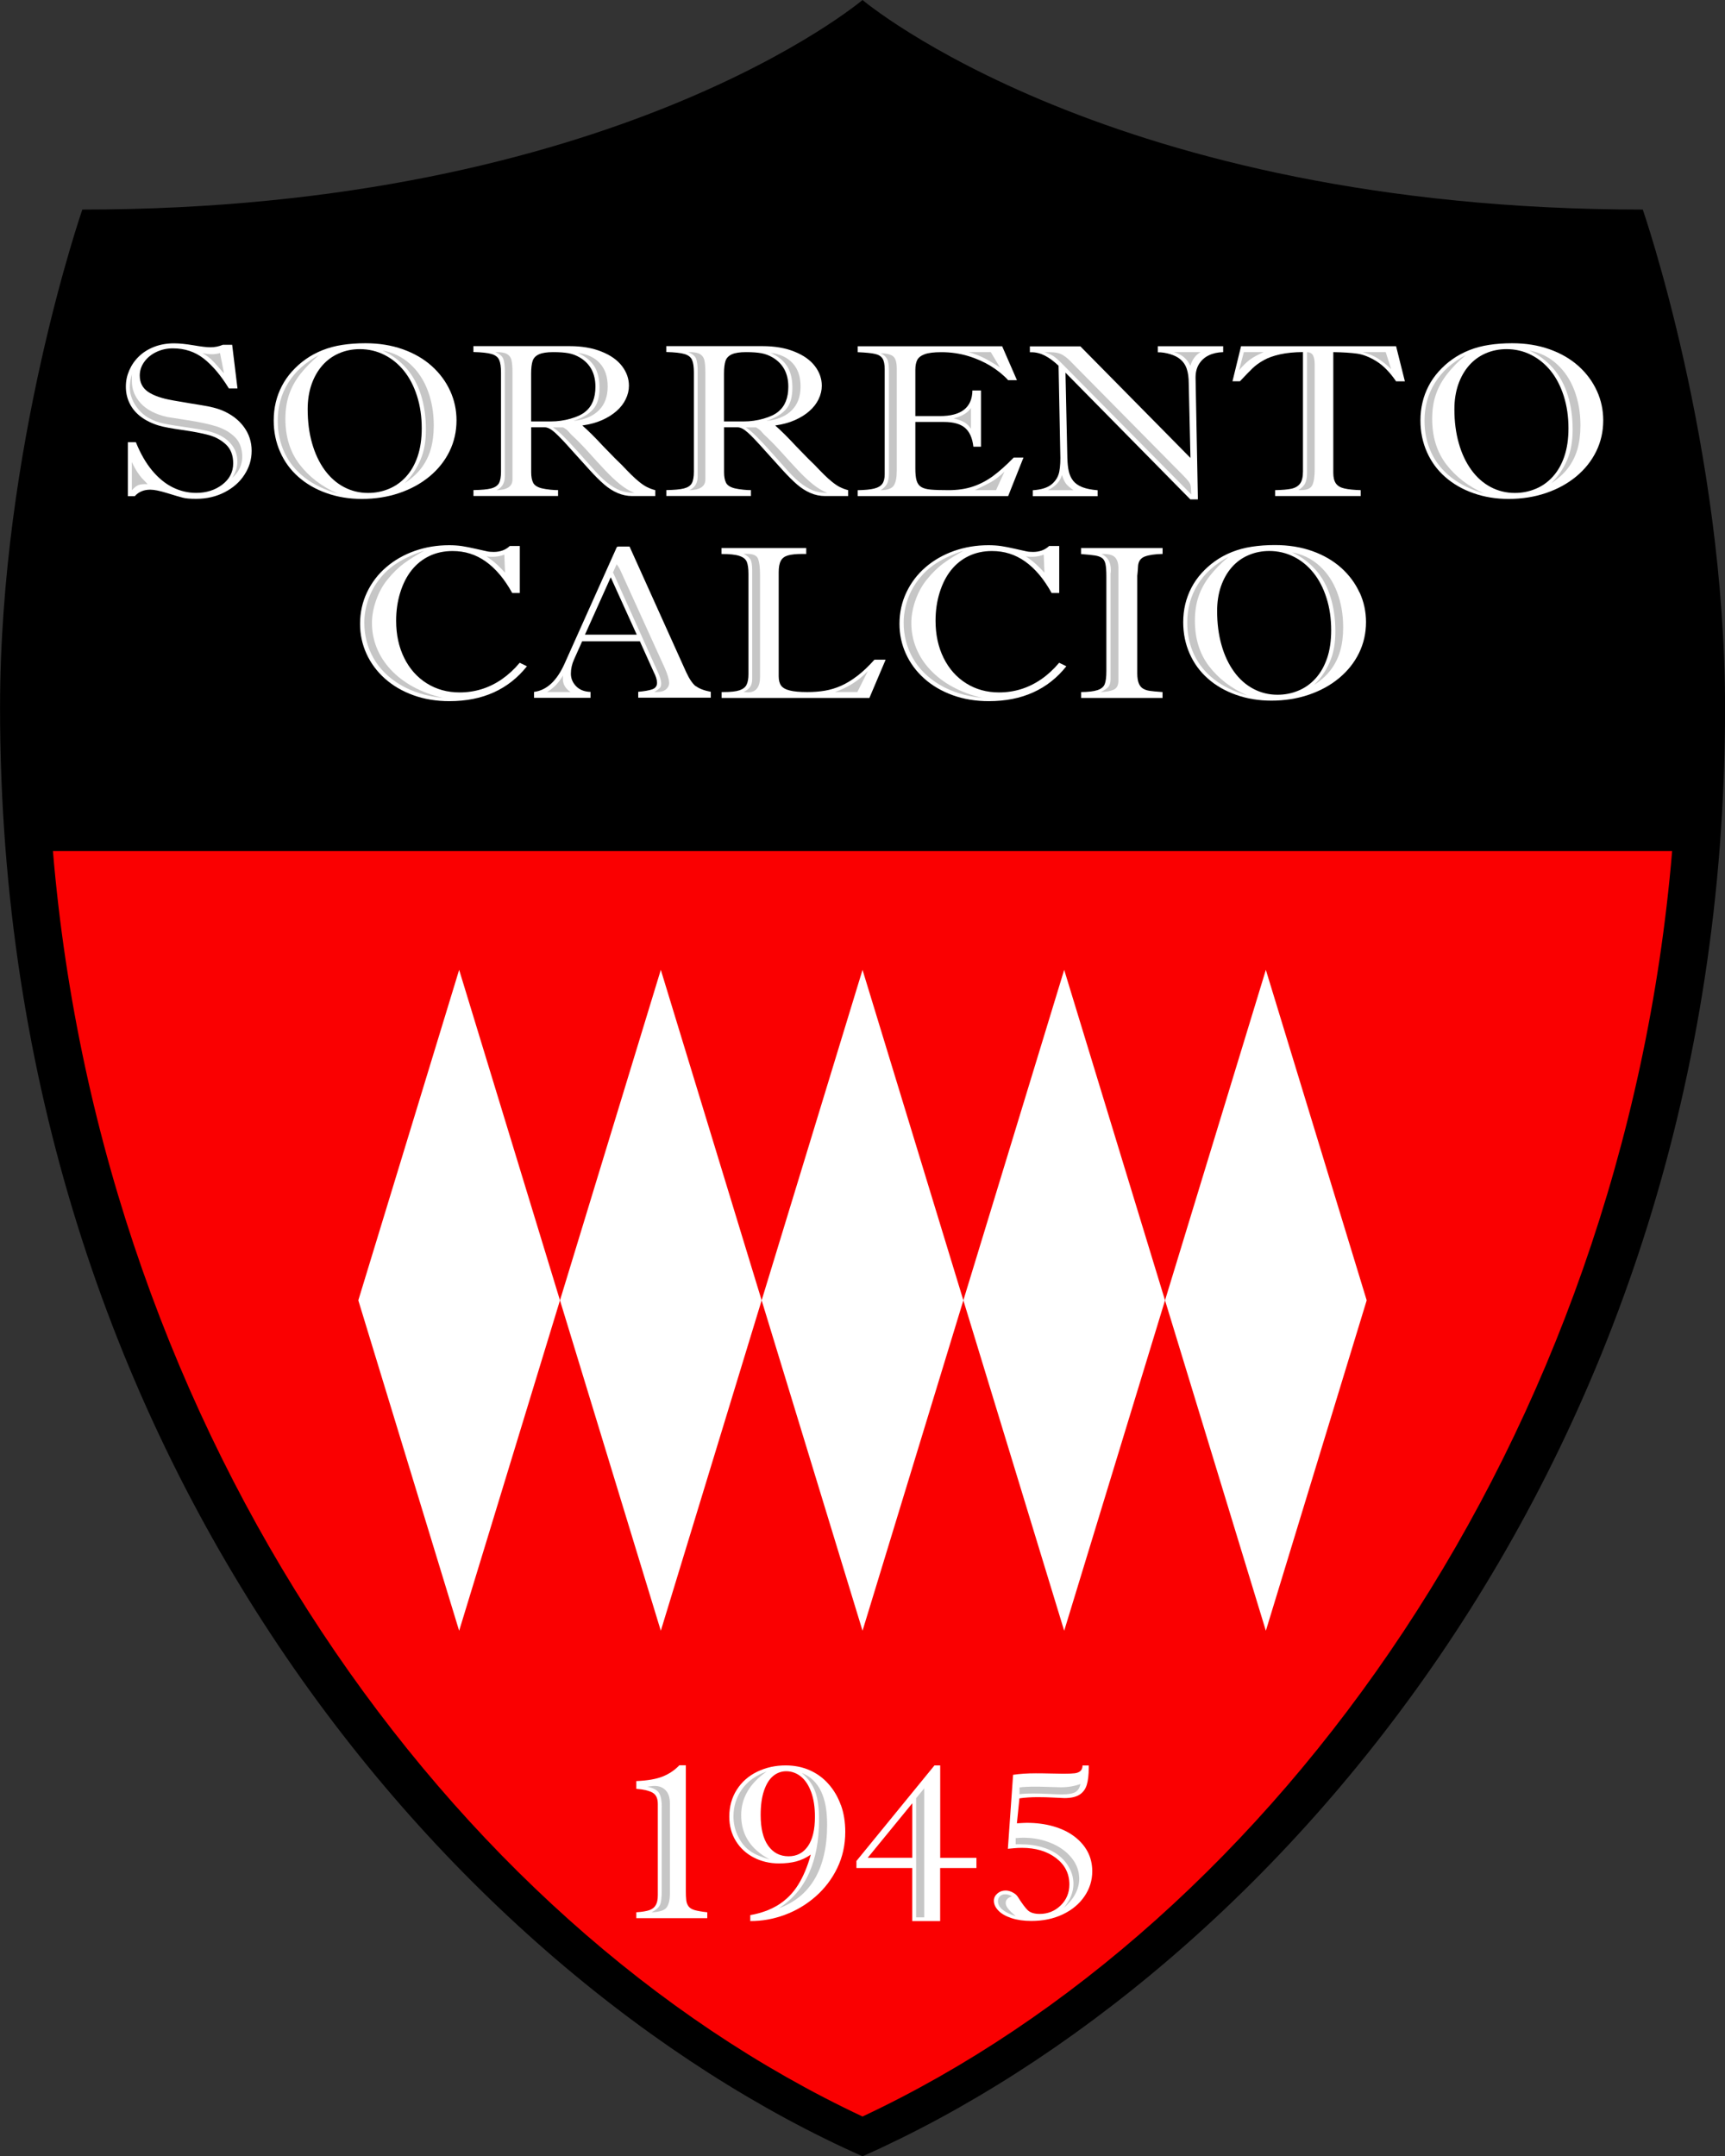 <?xml version="1.0" encoding="UTF-8"?>
<svg id="Layer_2" data-name="Layer 2" xmlns="http://www.w3.org/2000/svg" viewBox="0 0 333.77 417.14">
  <rect x="0" y="0" width="333.77" height="417.14" fill="#333333" stroke="none"/>
  <defs>
    <style>
      .cls-1, .cls-2, .cls-3, .cls-4 {
        stroke-width: 0px;
      }

      .cls-2 {
        fill: #fa0001;
      }

      .cls-3 {
        fill: #c6c6c6;
      }

      .cls-4 {
        fill: #fff;
      }
    </style>
  </defs>
  <g id="Ebene_1" data-name="Ebene 1">
    <g>
      <path class="cls-1" d="m166.89,417.14c78.96-35.08,166.89-135.12,166.89-280.19,0-50.52-15.92-96.41-15.92-96.41C214.74,40.54,166.89,0,166.89,0c0,0-47.85,40.54-150.96,40.54,0,0-15.92,45.88-15.92,96.41,0,145.07,87.92,245.11,166.89,280.19Z"/>
      <path class="cls-2" d="m166.89,409.44c79.88-37.49,147.11-131.23,156.65-244.8H10.24c9.54,113.57,76.77,207.32,156.65,244.8Z"/>
      <g>
        <polygon class="cls-4" points="88.84 315.47 108.35 251.55 88.84 187.62 69.33 251.55 88.84 315.47"/>
        <polygon class="cls-4" points="127.86 315.47 108.35 251.55 127.86 187.62 147.37 251.55 127.86 315.47"/>
        <polygon class="cls-4" points="166.89 315.47 186.4 251.55 166.89 187.62 147.37 251.55 166.89 315.47"/>
        <polygon class="cls-4" points="205.91 315.47 225.42 251.55 205.91 187.62 186.4 251.55 205.91 315.47"/>
        <polygon class="cls-4" points="244.93 315.47 225.42 251.55 244.93 187.62 264.44 251.55 244.93 315.47"/>
      </g>
      <g>
        <g>
          <path class="cls-4" d="m24.74,85.54h1.55c.87,2.17,1.91,3.99,3.13,5.46,1.22,1.47,2.56,2.57,4,3.28,1.44.71,2.95,1.07,4.53,1.07,1.97,0,3.66-.53,5.06-1.6,1.4-1.07,2.11-2.44,2.11-4.11,0-1.56-.47-2.78-1.4-3.65-.93-.87-2.04-1.48-3.34-1.83-1.29-.35-3-.68-5.11-.98-2.11-.3-3.61-.58-4.49-.84-1.37-.41-2.54-.98-3.5-1.7-.96-.72-1.69-1.58-2.19-2.59-.5-1.01-.74-2.09-.74-3.24s.22-2.15.66-3.17c.44-1.01,1.06-1.91,1.87-2.69.8-.78,1.79-1.4,2.94-1.85,1.16-.45,2.45-.68,3.87-.68,1.02,0,2.28.13,3.77.38,1.49.26,2.57.38,3.25.38.85,0,1.65-.16,2.41-.48h1.8l1.03,8.44h-1.67c-1.54-2.52-3.17-4.44-4.86-5.77-1.69-1.32-3.68-1.98-5.97-1.98-1.13,0-2.19.23-3.17.69-.98.46-1.76,1.09-2.35,1.9-.59.81-.89,1.7-.89,2.67,0,1.37.54,2.42,1.61,3.15,1.07.73,2.66,1.28,4.77,1.65,2.11.37,3.99.69,5.65.95,1.66.26,2.98.6,3.96,1.01,1.79.77,3.18,1.83,4.17,3.19.99,1.36,1.49,2.89,1.49,4.6s-.46,3.18-1.37,4.6c-.91,1.43-2.2,2.57-3.85,3.42-1.66.86-3.5,1.28-5.53,1.28-1.15,0-2.02-.07-2.6-.23-.58-.15-1.58-.44-3-.88-1.42-.44-2.51-.66-3.26-.66-1.26,0-2.26.42-3,1.25h-1.34v-10.44Z"/>
          <path class="cls-3" d="m25.51,72.4c-.27,1.04-.4,1.88-.4,2.53,0,.73.14,1.46.43,2.19.28.73.7,1.43,1.25,2.08.55.65,1.17,1.18,1.87,1.59.93.55,1.95.94,3.08,1.16,1.12.23,2.76.49,4.91.8,2.15.31,3.64.61,4.46.89,1.52.48,2.7,1.21,3.55,2.2.85.99,1.27,2.15,1.27,3.48,0,.99-.33,2.03-.99,3.13,1.29-1.17,1.93-2.53,1.93-4.09s-.48-2.89-1.43-3.81c-.95-.93-2.14-1.61-3.55-2.06-1.41-.44-3.34-.86-5.78-1.23-2.44-.38-3.7-.57-3.76-.59-2.24-.51-3.94-1.38-5.1-2.63-1.16-1.25-1.74-2.69-1.74-4.32,0-.3,0-.56-.01-.76,0-.21,0-.39.01-.55Z"/>
          <path class="cls-3" d="m25.51,89.36v5.49c.46-.52.88-.86,1.27-1.01.39-.15.98-.21,1.79-.18-.52-.53-.9-.93-1.13-1.18-.23-.25-.51-.63-.85-1.13-.34-.5-.7-1.16-1.08-1.98Z"/>
          <path class="cls-3" d="m43.35,72.23l-.78-3.93c-.52.15-1.04.23-1.56.23-.57,0-1.18-.07-1.85-.23.63.36,1.18.75,1.66,1.19.47.44.97.97,1.49,1.58.52.62.87,1,1.04,1.15Z"/>
        </g>
        <g>
          <path class="cls-4" d="m87.09,75.6c-.82-1.8-2-3.39-3.54-4.78-1.54-1.38-3.4-2.47-5.6-3.25-2.19-.78-4.61-1.17-7.26-1.17-1.58,0-3.06.11-4.44.32-1.38.21-2.66.55-3.84,1.02-1.18.47-2.29,1.06-3.31,1.79-.95.67-1.81,1.45-2.6,2.32-.79.88-1.44,1.82-1.96,2.82-.52,1-.92,2.06-1.18,3.17-.27,1.11-.4,2.28-.4,3.52,0,2.18.42,4.21,1.25,6.08.83,1.88,2.01,3.49,3.54,4.83,1.52,1.34,3.34,2.39,5.45,3.13,2.11.75,4.38,1.12,6.81,1.12,2.59,0,5-.38,7.24-1.14,2.24-.76,4.19-1.83,5.86-3.21,1.66-1.38,2.95-2.99,3.86-4.85.91-1.86,1.36-3.86,1.36-6.01,0-2-.41-3.9-1.23-5.7Zm-6.28,12.68c-.53,1.56-1.27,2.86-2.23,3.92-.96,1.06-2.07,1.85-3.34,2.37-1.27.53-2.61.79-4.03.79-1.67,0-3.22-.38-4.66-1.14-1.44-.76-2.69-1.87-3.74-3.31-1.05-1.45-1.86-3.17-2.43-5.17-.57-2-.85-4.19-.85-6.58,0-1.75.25-3.34.74-4.77.5-1.43,1.19-2.65,2.08-3.67.89-1.02,1.96-1.81,3.22-2.36,1.26-.55,2.61-.82,4.06-.82,1.68,0,3.26.37,4.72,1.1,1.46.73,2.74,1.77,3.81,3.1,1.08,1.34,1.92,2.96,2.53,4.87.61,1.91.91,3.99.91,6.24,0,2.06-.26,3.86-.79,5.42Z"/>
          <path class="cls-3" d="m61.74,68.68c-2.62,1.4-4.61,3.18-5.96,5.36-1.36,2.17-2.04,4.62-2.04,7.35,0,2.26.44,4.33,1.32,6.2.88,1.87,2.18,3.48,3.9,4.81,1.72,1.34,3.85,2.37,6.38,3.09-3.09-1.37-5.55-3.26-7.38-5.65-1.83-2.4-2.74-5.34-2.74-8.82,0-1.74.24-3.31.72-4.71.48-1.4,1.21-2.72,2.18-3.96.97-1.24,2.18-2.46,3.61-3.67Z"/>
          <path class="cls-3" d="m74.07,67.84c1.78.82,3.3,1.96,4.56,3.4,1.25,1.45,2.2,3.18,2.83,5.19.63,2.02.95,4.23.95,6.64s-.36,4.27-1.08,5.95c-.72,1.68-1.74,3.16-3.05,4.45,1.31-.85,2.39-1.81,3.22-2.89.83-1.08,1.44-2.3,1.84-3.66.39-1.36.59-2.9.59-4.62,0-2.45-.39-4.71-1.17-6.77-.78-2.06-1.92-3.76-3.41-5.11-1.49-1.35-3.25-2.22-5.27-2.6Z"/>
        </g>
        <g>
          <path class="cls-4" d="m125.21,94.24c-.49-.25-.99-.59-1.5-1-.51-.41-1.03-.87-1.55-1.39-.52-.51-1.16-1.17-1.91-1.96-.3-.29-.54-.52-.73-.71-.19-.18-.35-.34-.47-.46l-2.34-2.4c-1.6-1.73-2.94-3.06-4.04-4.01,1.45-.21,2.73-.55,3.82-1.04,1.1-.49,2.03-1.07,2.81-1.76.77-.68,1.37-1.45,1.77-2.29.41-.84.62-1.71.62-2.6,0-1.36-.44-2.62-1.33-3.79-.89-1.17-2.21-2.11-3.97-2.81-1.76-.71-3.81-1.06-6.15-1.06h-18.64v1.14c1.62.04,2.8.17,3.53.39.73.22,1.22.6,1.45,1.13.24.53.36,1.35.36,2.44v19.17c0,1.03-.14,1.78-.41,2.26-.28.48-.78.81-1.52,1-.74.19-1.87.29-3.4.32v1.14h16.37v-1.14c-.33.01-.83-.01-1.49-.08-.66-.07-1.22-.16-1.68-.27-.85-.22-1.4-.58-1.65-1.07-.25-.49-.38-1.17-.38-2.03v-8.7h2.62c.55,0,1.2.33,1.95,1,.75.67,1.89,1.86,3.41,3.58l3.31,3.66c1.06,1.17,2,2.1,2.83,2.82.83.71,1.69,1.27,2.59,1.65.9.39,1.85.59,2.86.59h4.44v-1.14c-.55-.14-1.07-.33-1.56-.58Zm-14.8-13.25c-1.26.36-2.53.54-3.82.54h-3.82v-9.25c0-1.08.1-1.9.29-2.47.2-.57.61-.99,1.23-1.27.62-.28,1.54-.42,2.75-.42s2.18.07,2.95.21c.77.14,1.51.42,2.22.84,2,1.2,3,3.08,3,5.64,0,2.16-.64,3.77-1.94,4.82-.65.55-1.6,1-2.86,1.36Z"/>
          <path class="cls-3" d="m97.67,71.92v20.26c0,1.29-.54,2.17-1.62,2.65,2.07-.04,3.11-.73,3.11-2.07v-20.71c0-1.05-.07-1.85-.2-2.39-.13-.54-.44-.94-.92-1.2-.48-.26-1.22-.37-2.22-.33.81.31,1.33.73,1.54,1.24.21.51.32,1.36.32,2.55Z"/>
          <path class="cls-3" d="m108.92,82.68h-1.93c.57.37,1.22.92,1.97,1.66.75.74,1.69,1.74,2.82,3,1.13,1.26,2.27,2.54,3.42,3.84,1.06,1.16,2.04,2.06,2.94,2.68.9.62,1.7,1.02,2.39,1.2.69.18,1.44.28,2.23.31-.98-.41-1.92-.98-2.81-1.7-.9-.72-1.86-1.63-2.9-2.73-1.03-1.1-2.1-2.26-3.19-3.48-1.1-1.22-2.23-2.37-3.39-3.45-.16-.19-.35-.41-.58-.65-.23-.24-.55-.47-.96-.69Z"/>
          <path class="cls-3" d="m110.99,81.43c2.12-.23,3.74-.92,4.88-2.05,1.14-1.13,1.71-2.67,1.71-4.61s-.51-3.39-1.52-4.5c-1.01-1.11-2.45-1.79-4.31-2.02,1.42.63,2.49,1.47,3.19,2.53.7,1.06,1.06,2.47,1.06,4.23,0,1.86-.42,3.25-1.25,4.18-.83.93-2.08,1.67-3.76,2.23Z"/>
        </g>
        <g>
          <path class="cls-4" d="m162.53,94.24c-.49-.25-.99-.59-1.5-1-.51-.41-1.03-.87-1.55-1.39-.52-.51-1.16-1.17-1.91-1.96-.3-.29-.54-.52-.73-.71-.19-.18-.35-.34-.47-.46l-2.34-2.4c-1.6-1.73-2.94-3.06-4.04-4.01,1.45-.21,2.73-.55,3.82-1.04,1.1-.49,2.03-1.07,2.81-1.76.77-.68,1.37-1.45,1.77-2.29.41-.84.62-1.71.62-2.6,0-1.36-.44-2.62-1.33-3.79-.89-1.17-2.21-2.11-3.97-2.81-1.76-.71-3.81-1.06-6.15-1.06h-18.64v1.14c1.62.04,2.8.17,3.53.39.73.22,1.22.6,1.45,1.13.24.53.36,1.35.36,2.44v19.17c0,1.03-.14,1.78-.41,2.26-.27.48-.78.81-1.52,1-.74.19-1.87.29-3.4.32v1.14h16.37v-1.14c-.33.01-.83-.01-1.49-.08-.66-.07-1.22-.16-1.68-.27-.85-.22-1.4-.58-1.65-1.07-.25-.49-.38-1.17-.38-2.03v-8.7h2.62c.55,0,1.2.33,1.95,1,.75.67,1.89,1.86,3.41,3.58l3.31,3.66c1.06,1.17,2,2.1,2.83,2.82.83.71,1.69,1.27,2.59,1.65.9.39,1.85.59,2.86.59h4.44v-1.14c-.55-.14-1.07-.33-1.56-.58Zm-14.8-13.25c-1.26.36-2.53.54-3.82.54h-3.82v-9.25c0-1.08.1-1.9.29-2.47.2-.57.61-.99,1.23-1.27.62-.28,1.54-.42,2.75-.42s2.18.07,2.95.21c.77.14,1.51.42,2.22.84,2,1.2,3,3.08,3,5.64,0,2.16-.64,3.77-1.94,4.82-.64.55-1.6,1-2.86,1.36Z"/>
          <path class="cls-3" d="m134.99,71.92v20.26c0,1.29-.54,2.17-1.62,2.65,2.07-.04,3.11-.73,3.11-2.07v-20.71c0-1.05-.07-1.85-.2-2.39-.13-.54-.44-.94-.92-1.2-.48-.26-1.22-.37-2.22-.33.81.31,1.33.73,1.54,1.24.21.51.32,1.36.32,2.55Z"/>
          <path class="cls-3" d="m146.24,82.68h-1.93c.57.37,1.22.92,1.97,1.66.75.74,1.69,1.74,2.82,3,1.13,1.26,2.27,2.54,3.42,3.84,1.06,1.16,2.04,2.06,2.94,2.68.9.62,1.7,1.02,2.39,1.2.69.18,1.44.28,2.23.31-.98-.41-1.92-.98-2.81-1.7-.9-.72-1.86-1.63-2.9-2.73-1.03-1.1-2.1-2.26-3.19-3.48-1.1-1.22-2.23-2.37-3.39-3.45-.16-.19-.35-.41-.58-.65-.23-.24-.55-.47-.96-.69Z"/>
          <path class="cls-3" d="m148.31,81.43c2.12-.23,3.74-.92,4.88-2.05,1.14-1.13,1.71-2.67,1.71-4.61s-.51-3.39-1.52-4.5c-1.01-1.11-2.45-1.79-4.31-2.02,1.42.63,2.49,1.47,3.19,2.53.7,1.06,1.06,2.47,1.06,4.23,0,1.86-.42,3.25-1.25,4.18-.83.93-2.08,1.67-3.76,2.23Z"/>
        </g>
        <g>
          <path class="cls-4" d="m177.11,81.62v9.04c0,1,.08,1.78.25,2.33.17.56.47.97.91,1.23.44.27,1.08.43,1.9.5.83.07,1.96.1,3.39.1,1.73,0,3.29-.23,4.67-.69,1.38-.46,2.68-1.14,3.9-2.03,1.22-.9,2.56-2.09,4.01-3.58h1.89l-2.96,7.45h-29.11v-1.14c1.4-.03,2.47-.13,3.2-.32.73-.18,1.25-.49,1.56-.92.31-.43.46-1.04.46-1.84v-20.3c0-.96-.14-1.66-.42-2.09-.28-.44-.77-.74-1.44-.89-.68-.16-1.8-.27-3.36-.34v-1.14h27.95l2.86,6.56h-1.7c-.91-1-2.03-1.9-3.34-2.72-1.32-.81-2.79-1.47-4.42-1.96-1.63-.49-3.35-.74-5.16-.74-1.43,0-2.51.13-3.24.4-.72.27-1.2.64-1.44,1.12-.24.48-.36,1.11-.36,1.89v8.95h4.75c4.14,0,6.24-1.65,6.29-4.95h1.66v10.88h-1.47c-.19-1.67-.73-2.89-1.62-3.65-.89-.76-2.25-1.14-4.08-1.14h-5.53Z"/>
          <path class="cls-3" d="m172,71.61v19.85c0,1-.14,1.73-.41,2.2-.27.47-.68.86-1.22,1.17,1.32-.01,2.17-.31,2.56-.89.39-.58.58-1.52.58-2.82v-19.87c0-1.16-.23-1.93-.69-2.31-.46-.38-1.28-.58-2.45-.61.59.27,1.01.64,1.26,1.1.25.46.37,1.19.37,2.19Z"/>
          <path class="cls-3" d="m187.87,82.95v-4.02c-.61.92-1.73,1.59-3.36,2.01.87.21,1.55.45,2.06.74.5.29.94.71,1.3,1.27Z"/>
          <path class="cls-3" d="m191.7,68.12h-4.28c1.18.34,2.23.75,3.15,1.23.91.48,1.88,1.06,2.91,1.73l-1.77-2.96Z"/>
          <path class="cls-3" d="m192.72,94.83l1.63-3.58c-.93.88-1.78,1.53-2.53,1.96-.76.43-1.83.97-3.22,1.61h4.12Z"/>
        </g>
        <g>
          <path class="cls-4" d="m224.03,68.12v-1.14h12.64v1.14c-1.06.03-1.98.23-2.78.62-.8.38-1.42.94-1.88,1.67-.46.73-.68,1.61-.68,2.64l.45,23.56h-1.46l-24.16-24.52.36,16.48c.03,1.03.12,1.89.28,2.6.16.7.44,1.32.85,1.84.41.52,1,.93,1.76,1.23.76.3,1.75.5,2.97.6v1.14h-12.55v-1.14c1.64-.11,2.86-.49,3.65-1.15.79-.66,1.29-1.47,1.48-2.45.19-.98.25-2.21.19-3.68l-.33-16.81c-.9-.85-1.77-1.5-2.62-1.94-.85-.44-1.73-.67-2.65-.67h-.28v-1.14h9.77l21.3,21.59-.33-14.43c0-1.11-.13-2.05-.39-2.82-.26-.77-.7-1.4-1.31-1.88-.44-.38-1.08-.7-1.9-.95-.83-.25-1.61-.37-2.35-.36Z"/>
          <path class="cls-3" d="m228.59,91.63l-21.3-21.57c-.44-.49-.96-.94-1.57-1.33-.61-.4-1.46-.6-2.56-.6h-1.06c.88.27,1.57.61,2.06,1,.49.39,1.17,1.04,2.06,1.96l24.28,24.56c-.01-.4-.04-.79-.06-1.16-.02-.38-.08-.66-.15-.84-.08-.19-.23-.41-.45-.69-.22-.27-.63-.71-1.23-1.32Z"/>
          <path class="cls-3" d="m202.73,94.83h4.99c-.69-.47-1.19-.9-1.48-1.29-.29-.4-.54-.95-.75-1.66-.21.64-.52,1.2-.95,1.67-.43.47-1.03.9-1.82,1.29Z"/>
          <path class="cls-3" d="m232.3,68.12h-5.17c.79.23,1.43.55,1.93.97.5.41.92.97,1.26,1.68.36-1.22,1.02-2.1,1.98-2.65Z"/>
        </g>
        <g>
          <path class="cls-4" d="m240.11,66.98h30.02l1.7,6.79h-1.7c-1.21-1.77-2.48-3.06-3.8-3.88-1.32-.82-2.57-1.31-3.75-1.48-1.17-.16-2.7-.26-4.6-.29v23.34c0,.9.17,1.59.5,2.06.33.47.87.8,1.63.97.76.18,1.81.29,3.17.33v1.14h-16.55v-1.14c1.37-.03,2.42-.12,3.16-.28.73-.16,1.29-.49,1.66-.99.37-.5.56-1.28.56-2.35v-23.09c-1.7.01-3.18.16-4.44.44-1.26.28-2.32.66-3.17,1.14-.85.48-1.56.99-2.12,1.53-.56.54-1.38,1.39-2.47,2.54h-1.44l1.66-6.79Z"/>
          <path class="cls-3" d="m244.5,68.12h-3.83l-.92,3.49c.8-.92,1.5-1.6,2.1-2.04.6-.44,1.48-.93,2.65-1.45Z"/>
          <path class="cls-3" d="m254.38,90.74v-20.18c0-.79-.11-1.39-.31-1.79-.21-.4-.6-.62-1.17-.66v23.34c0,.85-.12,1.53-.36,2.03-.24.51-.69.95-1.34,1.33h.52c1.15,0,1.88-.31,2.19-.94.31-.63.47-1.68.47-3.14Z"/>
          <path class="cls-3" d="m269.18,71.41l-1.06-3.29h-4.45c1.2.33,2.2.75,3,1.27.8.52,1.64,1.19,2.5,2.01Z"/>
        </g>
        <g>
          <path class="cls-4" d="m308.97,75.6c-.82-1.8-2-3.39-3.54-4.78-1.54-1.38-3.4-2.47-5.6-3.25-2.19-.78-4.61-1.17-7.26-1.17-1.58,0-3.06.11-4.44.32-1.38.21-2.66.55-3.84,1.02-1.18.47-2.29,1.06-3.31,1.79-.95.67-1.81,1.45-2.6,2.32-.79.88-1.44,1.82-1.96,2.82-.52,1-.92,2.06-1.18,3.17-.27,1.11-.4,2.28-.4,3.52,0,2.18.42,4.21,1.25,6.08.83,1.88,2.01,3.49,3.54,4.83,1.52,1.34,3.34,2.39,5.45,3.13,2.11.75,4.39,1.12,6.81,1.12,2.59,0,5-.38,7.24-1.14,2.24-.76,4.19-1.83,5.86-3.21,1.66-1.38,2.95-2.99,3.86-4.85.91-1.86,1.36-3.86,1.36-6.01,0-2-.41-3.9-1.23-5.7Zm-6.28,12.68c-.53,1.56-1.27,2.86-2.23,3.92-.96,1.06-2.07,1.85-3.34,2.37-1.27.53-2.61.79-4.03.79-1.67,0-3.22-.38-4.66-1.14-1.44-.76-2.69-1.87-3.74-3.31-1.05-1.45-1.87-3.17-2.43-5.17-.57-2-.85-4.19-.85-6.58,0-1.75.25-3.34.74-4.77.5-1.43,1.19-2.65,2.08-3.67.89-1.02,1.96-1.81,3.22-2.36,1.26-.55,2.61-.82,4.06-.82,1.68,0,3.26.37,4.72,1.1,1.46.73,2.73,1.77,3.81,3.1,1.08,1.34,1.92,2.96,2.53,4.87.61,1.91.91,3.99.91,6.24,0,2.06-.26,3.86-.79,5.42Z"/>
          <path class="cls-3" d="m283.62,68.68c-2.62,1.4-4.61,3.18-5.96,5.36-1.36,2.17-2.03,4.62-2.03,7.35,0,2.26.44,4.33,1.32,6.2.88,1.87,2.18,3.48,3.9,4.81s3.85,2.37,6.38,3.09c-3.09-1.37-5.55-3.26-7.38-5.65-1.83-2.4-2.74-5.34-2.74-8.82,0-1.74.24-3.31.72-4.71.48-1.4,1.21-2.72,2.18-3.96.97-1.24,2.17-2.46,3.61-3.67Z"/>
          <path class="cls-3" d="m295.95,67.84c1.78.82,3.3,1.96,4.56,3.4,1.25,1.45,2.2,3.18,2.83,5.19.63,2.02.95,4.23.95,6.64s-.36,4.27-1.08,5.95c-.72,1.68-1.74,3.16-3.05,4.45,1.31-.85,2.39-1.81,3.21-2.89.83-1.08,1.44-2.3,1.84-3.66.39-1.36.59-2.9.59-4.62,0-2.45-.39-4.71-1.17-6.77-.78-2.06-1.92-3.76-3.41-5.11-1.49-1.35-3.25-2.22-5.27-2.6Z"/>
        </g>
      </g>
      <g>
        <g>
          <path class="cls-4" d="m98.64,105.62h1.94v9.1h-1.47c-.74-1.34-1.54-2.53-2.4-3.55-.86-1.02-1.77-1.87-2.73-2.55-.96-.68-1.97-1.19-3.03-1.52-1.06-.34-2.19-.5-3.4-.5-1.64,0-3.13.32-4.47.96-1.34.64-2.48,1.55-3.43,2.74-.95,1.19-1.68,2.63-2.21,4.33-.53,1.7-.79,3.52-.79,5.45,0,2.7.52,5.1,1.56,7.2,1.04,2.1,2.49,3.73,4.36,4.91,1.87,1.17,3.99,1.76,6.37,1.76,1.47,0,2.88-.21,4.24-.63,1.36-.42,2.67-1.06,3.91-1.91,1.24-.86,2.4-1.92,3.47-3.2l1.4.68c-1.78,2.24-3.92,3.92-6.41,5.05-2.49,1.13-5.36,1.7-8.6,1.7-2.52,0-4.85-.38-6.97-1.15-2.13-.77-3.96-1.84-5.51-3.22-1.54-1.38-2.73-2.98-3.56-4.8-.83-1.82-1.24-3.75-1.24-5.78,0-2.19.45-4.23,1.35-6.12.9-1.88,2.14-3.51,3.73-4.86,1.58-1.36,3.42-2.4,5.51-3.14,2.09-.73,4.31-1.1,6.65-1.1.88,0,1.71.06,2.47.17.76.12,1.67.3,2.73.54,1.06.24,1.77.41,2.14.48.37.08.8.11,1.29.11,1.25,0,2.28-.38,3.1-1.14Z"/>
          <path class="cls-3" d="m82.12,106.51c-2.44.81-4.44,1.77-6,2.9-.9.66-1.69,1.4-2.38,2.22-.69.82-1.28,1.7-1.75,2.63-.48.93-.85,1.94-1.11,3.01-.26,1.08-.39,2.13-.39,3.16,0,2.47.58,4.75,1.75,6.84,1.17,2.09,2.91,3.82,5.22,5.2,2.32,1.38,5.07,2.23,8.27,2.54-2.1-.48-4.01-1.19-5.73-2.12-1.72-.93-3.19-2.05-4.4-3.35-1.2-1.3-2.11-2.72-2.72-4.25-.61-1.53-.91-3.12-.91-4.78,0-1.37.26-2.81.78-4.32.52-1.51,1.24-2.85,2.17-4.01,1.07-1.33,2.16-2.4,3.27-3.21,1.11-.81,2.42-1.63,3.94-2.47Z"/>
          <path class="cls-3" d="m97.72,110.79l-.14-3.5c-.74.29-1.52.43-2.34.43-.39,0-.76-.03-1.11-.08.8.54,1.47,1.05,2.01,1.55.54.5,1.06,1.03,1.58,1.6Z"/>
        </g>
        <g>
          <path class="cls-4" d="m134.64,132.77c-.63-.49-1.26-1.41-1.89-2.78l-10.94-24.26h-2.17l-.28.08-3.07,6.84-7.05,15.73c-1.5,3.34-3.47,5.16-5.91,5.47v1.14h10.93v-1.14c-1.2-.04-2.13-.41-2.8-1.11-.67-.7-1-1.5-1-2.42s.21-1.88.62-2.77l1.56-3.49h11.17l2.64,5.86c.46.89.68,1.61.68,2.15,0,.63-.3,1.05-.91,1.27-.61.22-1.52.38-2.73.49v1.14h14.04v-1.14c-1.29-.25-2.25-.61-2.88-1.1Zm-21.45-10l4.98-11.09,5.03,11.09h-10.01Z"/>
          <path class="cls-3" d="m105.86,133.87h4.52c-.98-.67-1.47-1.51-1.47-2.53,0-.29.02-.51.05-.68-.43.69-.85,1.27-1.29,1.75-.43.48-1.04.97-1.81,1.46Z"/>
          <path class="cls-3" d="m128.61,129.19l-8.45-18.59c-.27-.62-.55-1.07-.84-1.45l-.72,1.6c.06.11.11.21.17.33l8.36,18.59c.53,1.09.8,1.95.8,2.56,0,.4-.09.68-.26.86-.18.18-.53.44-1.06.78h.52c.75,0,1.32-.17,1.73-.51.4-.34.61-.75.61-1.21,0-.67-.28-1.65-.85-2.95Z"/>
        </g>
        <g>
          <path class="cls-4" d="m139.6,107.16v-1.14h16.4v1.14h-.73c-1.23,0-2.17.1-2.82.29-.65.19-1.12.54-1.38,1.06-.27.51-.4,1.24-.4,2.19v20.1c0,.78.15,1.39.46,1.82.31.43.86.75,1.67.95.8.21,1.94.31,3.4.31,1.25,0,2.39-.09,3.43-.27,1.04-.18,2.07-.49,3.1-.94,1.02-.45,2.08-1.1,3.17-1.93,1.09-.83,2.18-1.87,3.29-3.12h2.17l-3.14,7.4h-28.6v-1.14h.31c1.42,0,2.47-.11,3.14-.34.68-.23,1.14-.58,1.38-1.07.25-.49.37-1.17.37-2.04v-19.42c0-1.03-.11-1.8-.32-2.32-.21-.52-.69-.9-1.44-1.15-.75-.25-1.9-.37-3.44-.37Z"/>
          <path class="cls-3" d="m145.54,110.32v21.02c0,.67-.14,1.19-.41,1.56-.27.37-.69.69-1.25.96.06,0,.2.01.4.04.21.03.34.04.4.04,1.59,0,2.38-1,2.38-3v-19.71c0-1.38-.12-2.41-.36-3.08-.24-.67-.95-1.01-2.11-1.01h-.71c.64.33,1.08.68,1.31,1.07.23.38.35,1.08.35,2.09Z"/>
          <path class="cls-3" d="m161.56,133.87h4.33l2.03-4.05c-.9.93-1.86,1.72-2.87,2.37-1.01.65-2.18,1.21-3.48,1.68Z"/>
        </g>
        <g>
          <path class="cls-4" d="m203.01,105.62h1.94v9.1h-1.47c-.74-1.34-1.54-2.53-2.4-3.55-.86-1.02-1.77-1.87-2.73-2.55-.96-.68-1.97-1.19-3.03-1.52-1.06-.34-2.19-.5-3.4-.5-1.64,0-3.13.32-4.47.96-1.34.64-2.48,1.55-3.43,2.74-.95,1.19-1.68,2.63-2.21,4.33-.53,1.7-.79,3.52-.79,5.45,0,2.7.52,5.1,1.56,7.2,1.04,2.1,2.49,3.73,4.36,4.91,1.87,1.17,3.99,1.76,6.37,1.76,1.47,0,2.88-.21,4.24-.63,1.36-.42,2.67-1.06,3.91-1.91,1.25-.86,2.4-1.92,3.48-3.2l1.39.68c-1.78,2.24-3.91,3.92-6.41,5.05-2.49,1.13-5.36,1.7-8.6,1.7-2.52,0-4.84-.38-6.97-1.15-2.13-.77-3.96-1.84-5.51-3.22-1.55-1.38-2.73-2.98-3.56-4.8-.83-1.82-1.24-3.75-1.24-5.78,0-2.19.45-4.23,1.35-6.12.9-1.88,2.14-3.51,3.72-4.86,1.59-1.36,3.42-2.4,5.51-3.14,2.09-.73,4.31-1.1,6.65-1.1.88,0,1.7.06,2.47.17.77.12,1.67.3,2.73.54,1.05.24,1.77.41,2.14.48.37.08.8.11,1.29.11,1.24,0,2.28-.38,3.09-1.14Z"/>
          <path class="cls-3" d="m186.49,106.51c-2.44.81-4.45,1.77-6,2.9-.9.66-1.69,1.4-2.38,2.22-.69.82-1.28,1.7-1.76,2.63-.48.93-.85,1.94-1.11,3.01-.26,1.08-.39,2.13-.39,3.16,0,2.47.58,4.75,1.75,6.84,1.17,2.09,2.91,3.82,5.22,5.2,2.32,1.38,5.07,2.23,8.27,2.54-2.1-.48-4.01-1.19-5.73-2.12-1.73-.93-3.19-2.05-4.4-3.35-1.21-1.3-2.11-2.72-2.72-4.25-.61-1.53-.91-3.12-.91-4.78,0-1.37.26-2.81.78-4.32.52-1.51,1.24-2.85,2.17-4.01,1.07-1.33,2.16-2.4,3.27-3.21,1.11-.81,2.42-1.63,3.94-2.47Z"/>
          <path class="cls-3" d="m202.09,110.79l-.14-3.5c-.74.29-1.52.43-2.34.43-.39,0-.76-.03-1.11-.08.8.54,1.47,1.05,2.01,1.55.54.5,1.06,1.03,1.58,1.6Z"/>
        </g>
        <g>
          <path class="cls-4" d="m209.19,106.02h15.76v1.14c-1.48.03-2.63.2-3.44.5-.81.31-1.25.93-1.31,1.86-.03.57-.06,1.03-.1,1.37-.03.33-.05.48-.05.44v18.93c0,.81.1,1.45.29,1.93.2.48.48.82.84,1.03.36.21.78.35,1.25.42.47.08,1.31.15,2.51.24v1.14h-15.76v-1.14c1.4-.01,2.46-.14,3.18-.38.72-.24,1.18-.62,1.39-1.15.21-.53.32-1.37.32-2.51v-18.33c0-1.09-.06-1.91-.18-2.43-.12-.53-.34-.91-.67-1.14-.33-.23-.78-.39-1.34-.48-.56-.09-1.46-.18-2.71-.28v-1.14Z"/>
          <path class="cls-3" d="m214.88,110.9v20.45c0,.7-.14,1.21-.43,1.54-.29.33-.78.66-1.48.99,1.02-.03,1.85-.17,2.48-.44.63-.27.95-.85.95-1.76v-21.78c0-.93-.22-1.63-.66-2.09-.44-.47-1.32-.68-2.62-.64,1.21.55,1.82,1.59,1.82,3.12,0,.11,0,.21-.01.31,0,.1-.02.2-.04.31Z"/>
        </g>
        <g>
          <path class="cls-4" d="m263.06,114.64c-.82-1.8-2-3.39-3.54-4.78-1.54-1.38-3.4-2.47-5.59-3.25-2.19-.78-4.61-1.17-7.26-1.17-1.58,0-3.06.11-4.44.32-1.38.21-2.66.55-3.84,1.02-1.18.47-2.29,1.06-3.31,1.79-.95.67-1.81,1.45-2.6,2.32-.79.88-1.44,1.82-1.96,2.82-.52,1-.91,2.06-1.18,3.16-.27,1.11-.4,2.28-.4,3.51,0,2.18.42,4.21,1.25,6.08.83,1.88,2.01,3.49,3.54,4.83,1.52,1.34,3.34,2.39,5.45,3.13,2.11.75,4.39,1.12,6.81,1.12,2.59,0,5-.38,7.24-1.14,2.24-.76,4.19-1.83,5.86-3.21,1.66-1.38,2.95-2.99,3.86-4.85.91-1.86,1.36-3.86,1.36-6.01,0-2-.41-3.9-1.23-5.7Zm-6.28,12.68c-.53,1.56-1.27,2.86-2.23,3.92-.96,1.06-2.07,1.85-3.34,2.37-1.27.53-2.61.79-4.03.79-1.67,0-3.22-.38-4.66-1.14-1.44-.76-2.69-1.86-3.74-3.31-1.05-1.45-1.87-3.17-2.43-5.17-.57-2-.85-4.2-.85-6.58,0-1.75.25-3.34.74-4.77.5-1.43,1.19-2.65,2.08-3.67.89-1.02,1.96-1.81,3.22-2.35,1.26-.55,2.61-.82,4.06-.82,1.68,0,3.26.37,4.72,1.1,1.46.73,2.73,1.77,3.81,3.11,1.08,1.34,1.92,2.96,2.53,4.87.61,1.91.91,3.99.91,6.24,0,2.06-.26,3.86-.79,5.42Z"/>
          <path class="cls-3" d="m237.71,107.72c-2.62,1.4-4.61,3.18-5.96,5.36-1.35,2.17-2.03,4.62-2.03,7.35,0,2.26.44,4.33,1.32,6.2.88,1.87,2.18,3.48,3.9,4.81,1.72,1.34,3.85,2.37,6.38,3.09-3.09-1.37-5.55-3.26-7.38-5.65-1.83-2.4-2.74-5.34-2.74-8.82,0-1.74.24-3.31.72-4.71.48-1.4,1.21-2.72,2.18-3.96s2.17-2.46,3.61-3.67Z"/>
          <path class="cls-3" d="m250.04,106.88c1.78.82,3.3,1.96,4.56,3.4s2.2,3.18,2.83,5.19c.63,2.02.95,4.23.95,6.64s-.36,4.27-1.08,5.95c-.72,1.68-1.74,3.16-3.05,4.45,1.31-.85,2.39-1.81,3.21-2.89.83-1.08,1.44-2.3,1.84-3.66.4-1.36.59-2.9.59-4.62,0-2.45-.39-4.71-1.17-6.77-.78-2.06-1.92-3.76-3.41-5.11-1.49-1.35-3.25-2.22-5.27-2.6Z"/>
        </g>
      </g>
      <g>
        <g>
          <path class="cls-4" d="m132.7,341.52v24.04c0,.93.03,1.63.09,2.08.06.46.21.85.45,1.16.24.32.64.56,1.2.72.57.16,1.37.3,2.41.41v1.14h-13.73v-1.14c1.12-.07,1.96-.21,2.53-.41.57-.21.98-.53,1.24-.99.26-.45.39-1.08.39-1.89v-17.67c0-1.07-.34-1.79-1.02-2.18-.68-.38-1.73-.63-3.14-.74v-1.5c2.19-.09,3.9-.39,5.14-.9,1.23-.5,2.29-1.21,3.18-2.15h1.25Z"/>
          <path class="cls-3" d="m128.04,349.56v16.13c0,1.48-.13,2.46-.4,2.94-.27.48-.79.91-1.57,1.31,1.53-.06,2.5-.37,2.92-.95s.63-1.47.63-2.67v-17.46c0-1.11-.27-1.95-.82-2.52-.54-.57-1.26-.85-2.14-.85-.24,0-.51.02-.81.07-.31.05-.52.08-.63.09,1.21.23,1.98.65,2.32,1.24.34.6.51,1.48.51,2.66Z"/>
        </g>
        <g>
          <path class="cls-4" d="m162.69,349.18c-.56-1.55-1.35-2.9-2.38-4.06-1.02-1.16-2.24-2.05-3.65-2.67-1.41-.62-2.96-.93-4.65-.93-1.99,0-3.82.41-5.5,1.22-1.68.82-3,1.98-3.96,3.5-.96,1.51-1.44,3.25-1.44,5.19,0,1.77.42,3.34,1.27,4.71.84,1.37,2,2.44,3.47,3.2,1.47.76,3.08,1.14,4.85,1.14,1.28,0,2.39-.13,3.35-.38.95-.25,1.9-.69,2.83-1.32-.63,2.28-1.44,4.21-2.43,5.81-.99,1.6-2.25,2.88-3.78,3.86-1.53.97-3.36,1.65-5.5,2.03v1.15c2.27.01,4.51-.39,6.71-1.21,2.2-.82,4.19-2.01,5.95-3.56,1.76-1.55,3.16-3.39,4.18-5.51,1.02-2.12,1.54-4.44,1.54-6.98,0-1.9-.28-3.63-.84-5.18Zm-6.37,7.97c-.9,1.3-2.14,1.95-3.73,1.95-1.67,0-2.99-.68-3.96-2.05-.97-1.36-1.45-3.34-1.45-5.95,0-1.84.21-3.39.64-4.67.43-1.27,1.01-2.22,1.76-2.85.75-.62,1.6-.93,2.54-.93,1.04,0,1.98.34,2.83,1.01.84.67,1.51,1.68,2,3.01.49,1.33.73,2.93.73,4.78,0,2.49-.45,4.39-1.35,5.69Z"/>
          <path class="cls-3" d="m148.93,359.7c-3.68-1.93-5.52-4.78-5.52-8.55,0-3.33,1.64-6.15,4.93-8.45-2.11.75-3.7,1.91-4.79,3.45-1.08,1.55-1.63,3.29-1.63,5.22,0,1.26.25,2.46.76,3.59.5,1.13,1.16,2.05,1.98,2.76,1.01.84,2.43,1.5,4.27,1.98Z"/>
          <path class="cls-3" d="m150.75,369.14c1.51-.56,2.84-1.31,3.99-2.25,1.15-.94,2.12-2.08,2.9-3.42.79-1.34,1.39-2.89,1.79-4.65.41-1.75.61-3.68.61-5.78,0-1.34-.09-2.55-.28-3.62-.19-1.07-.49-2.03-.89-2.88-.41-.85-.92-1.57-1.53-2.16-.61-.59-1.35-1.06-2.21-1.4,1.28,1.09,2.16,2.33,2.64,3.69.48,1.36.71,3.15.71,5.35,0,4-.64,7.43-1.92,10.3-1.28,2.86-3.22,5.13-5.81,6.8Z"/>
        </g>
        <g>
          <path class="cls-4" d="m181.92,359.39v-17.87h-1.11l-15.1,18.49v1.36h10.8v10.26h5.4v-10.26h7.02v-1.97h-7.02Zm-5.4,0h-8.63l8.63-10.55v10.55Z"/>
          <polygon class="cls-3" points="177.26 370.91 178.83 370.91 178.83 345.95 177.26 347.86 177.26 370.91"/>
        </g>
        <g>
          <path class="cls-4" d="m210.66,341.54v.47c0,1.37-.13,2.47-.39,3.3-.26.83-.73,1.46-1.42,1.89-.69.43-1.65.64-2.9.64-.24,0-.89-.03-1.96-.09-1.07-.06-2.13-.09-3.17-.09-1.32,0-2.51.08-3.57.23l-.49,4.83c.98-.06,1.61-.09,1.89-.09,1.86,0,3.57.22,5.14.67,1.57.45,2.92,1.09,4.05,1.94,1.13.85,2,1.84,2.6,2.97.6,1.13.9,2.4.9,3.81,0,1.74-.5,3.35-1.51,4.83-1.01,1.48-2.41,2.64-4.2,3.49-1.79.85-3.81,1.27-6.07,1.27-1.45,0-2.74-.18-3.86-.55-1.12-.37-1.97-.86-2.54-1.47-.58-.61-.86-1.24-.86-1.9,0-.53.23-1,.68-1.39.45-.39.98-.58,1.6-.58.44,0,.9.12,1.36.37.47.24.8.54,1.01.88.79,1.25,1.43,2.11,1.92,2.58.5.46,1.26.7,2.3.7,1.57,0,2.92-.54,4.05-1.63,1.12-1.09,1.69-2.44,1.69-4.07,0-2.11-.87-3.81-2.6-5.12-1.73-1.31-3.93-1.96-6.59-1.96-.49,0-.99.02-1.51.07-.52.05-.92.09-1.2.11l1.01-14.31c1.26-.19,2.72-.29,4.38-.29.82,0,1.83.01,3.03.04,1.2.03,1.96.04,2.29.04,1.04,0,1.79-.03,2.25-.09.46-.06.82-.21,1.08-.44.26-.23.4-.59.41-1.07h1.2Z"/>
          <path class="cls-3" d="m195.84,366.86c-.44-.27-.89-.41-1.35-.41-.42,0-.76.13-1.01.38s-.38.57-.38.95c0,1.2,1.14,2.17,3.43,2.91-.69-.6-1.19-1.09-1.49-1.48-.3-.38-.45-.74-.45-1.09,0-.3.11-.56.32-.78.21-.22.52-.38.93-.49Z"/>
          <path class="cls-3" d="m196.52,355.58v1.2h.92c1.62,0,3.08.2,4.36.61,1.29.4,2.36.96,3.21,1.67.86.71,1.52,1.54,1.99,2.47.47.94.7,1.91.7,2.92,0,1.56-.62,3.1-1.86,4.63,1.99-1.75,2.98-3.63,2.98-5.64,0-1.45-.48-2.79-1.46-4.01-.97-1.22-2.29-2.18-3.97-2.88-1.68-.7-3.47-1.04-5.38-1.04-.49,0-.99.03-1.49.08Z"/>
          <path class="cls-3" d="m197.26,345.79v1.3c.71-.09,1.58-.14,2.6-.14.91,0,1.95.03,3.11.09,1.16.06,1.98.09,2.47.09,1.29,0,2.19-.16,2.68-.48.5-.32.81-.83.93-1.54-1.11.42-2.37.64-3.78.64-.43-.01-.9-.03-1.42-.04-.52-.01-.98-.03-1.38-.04-.4-.01-.73-.02-1-.03-.27,0-.66-.01-1.18-.01-1.4,0-2.41.05-3.04.16Z"/>
        </g>
      </g>
    </g>
  </g>
</svg>